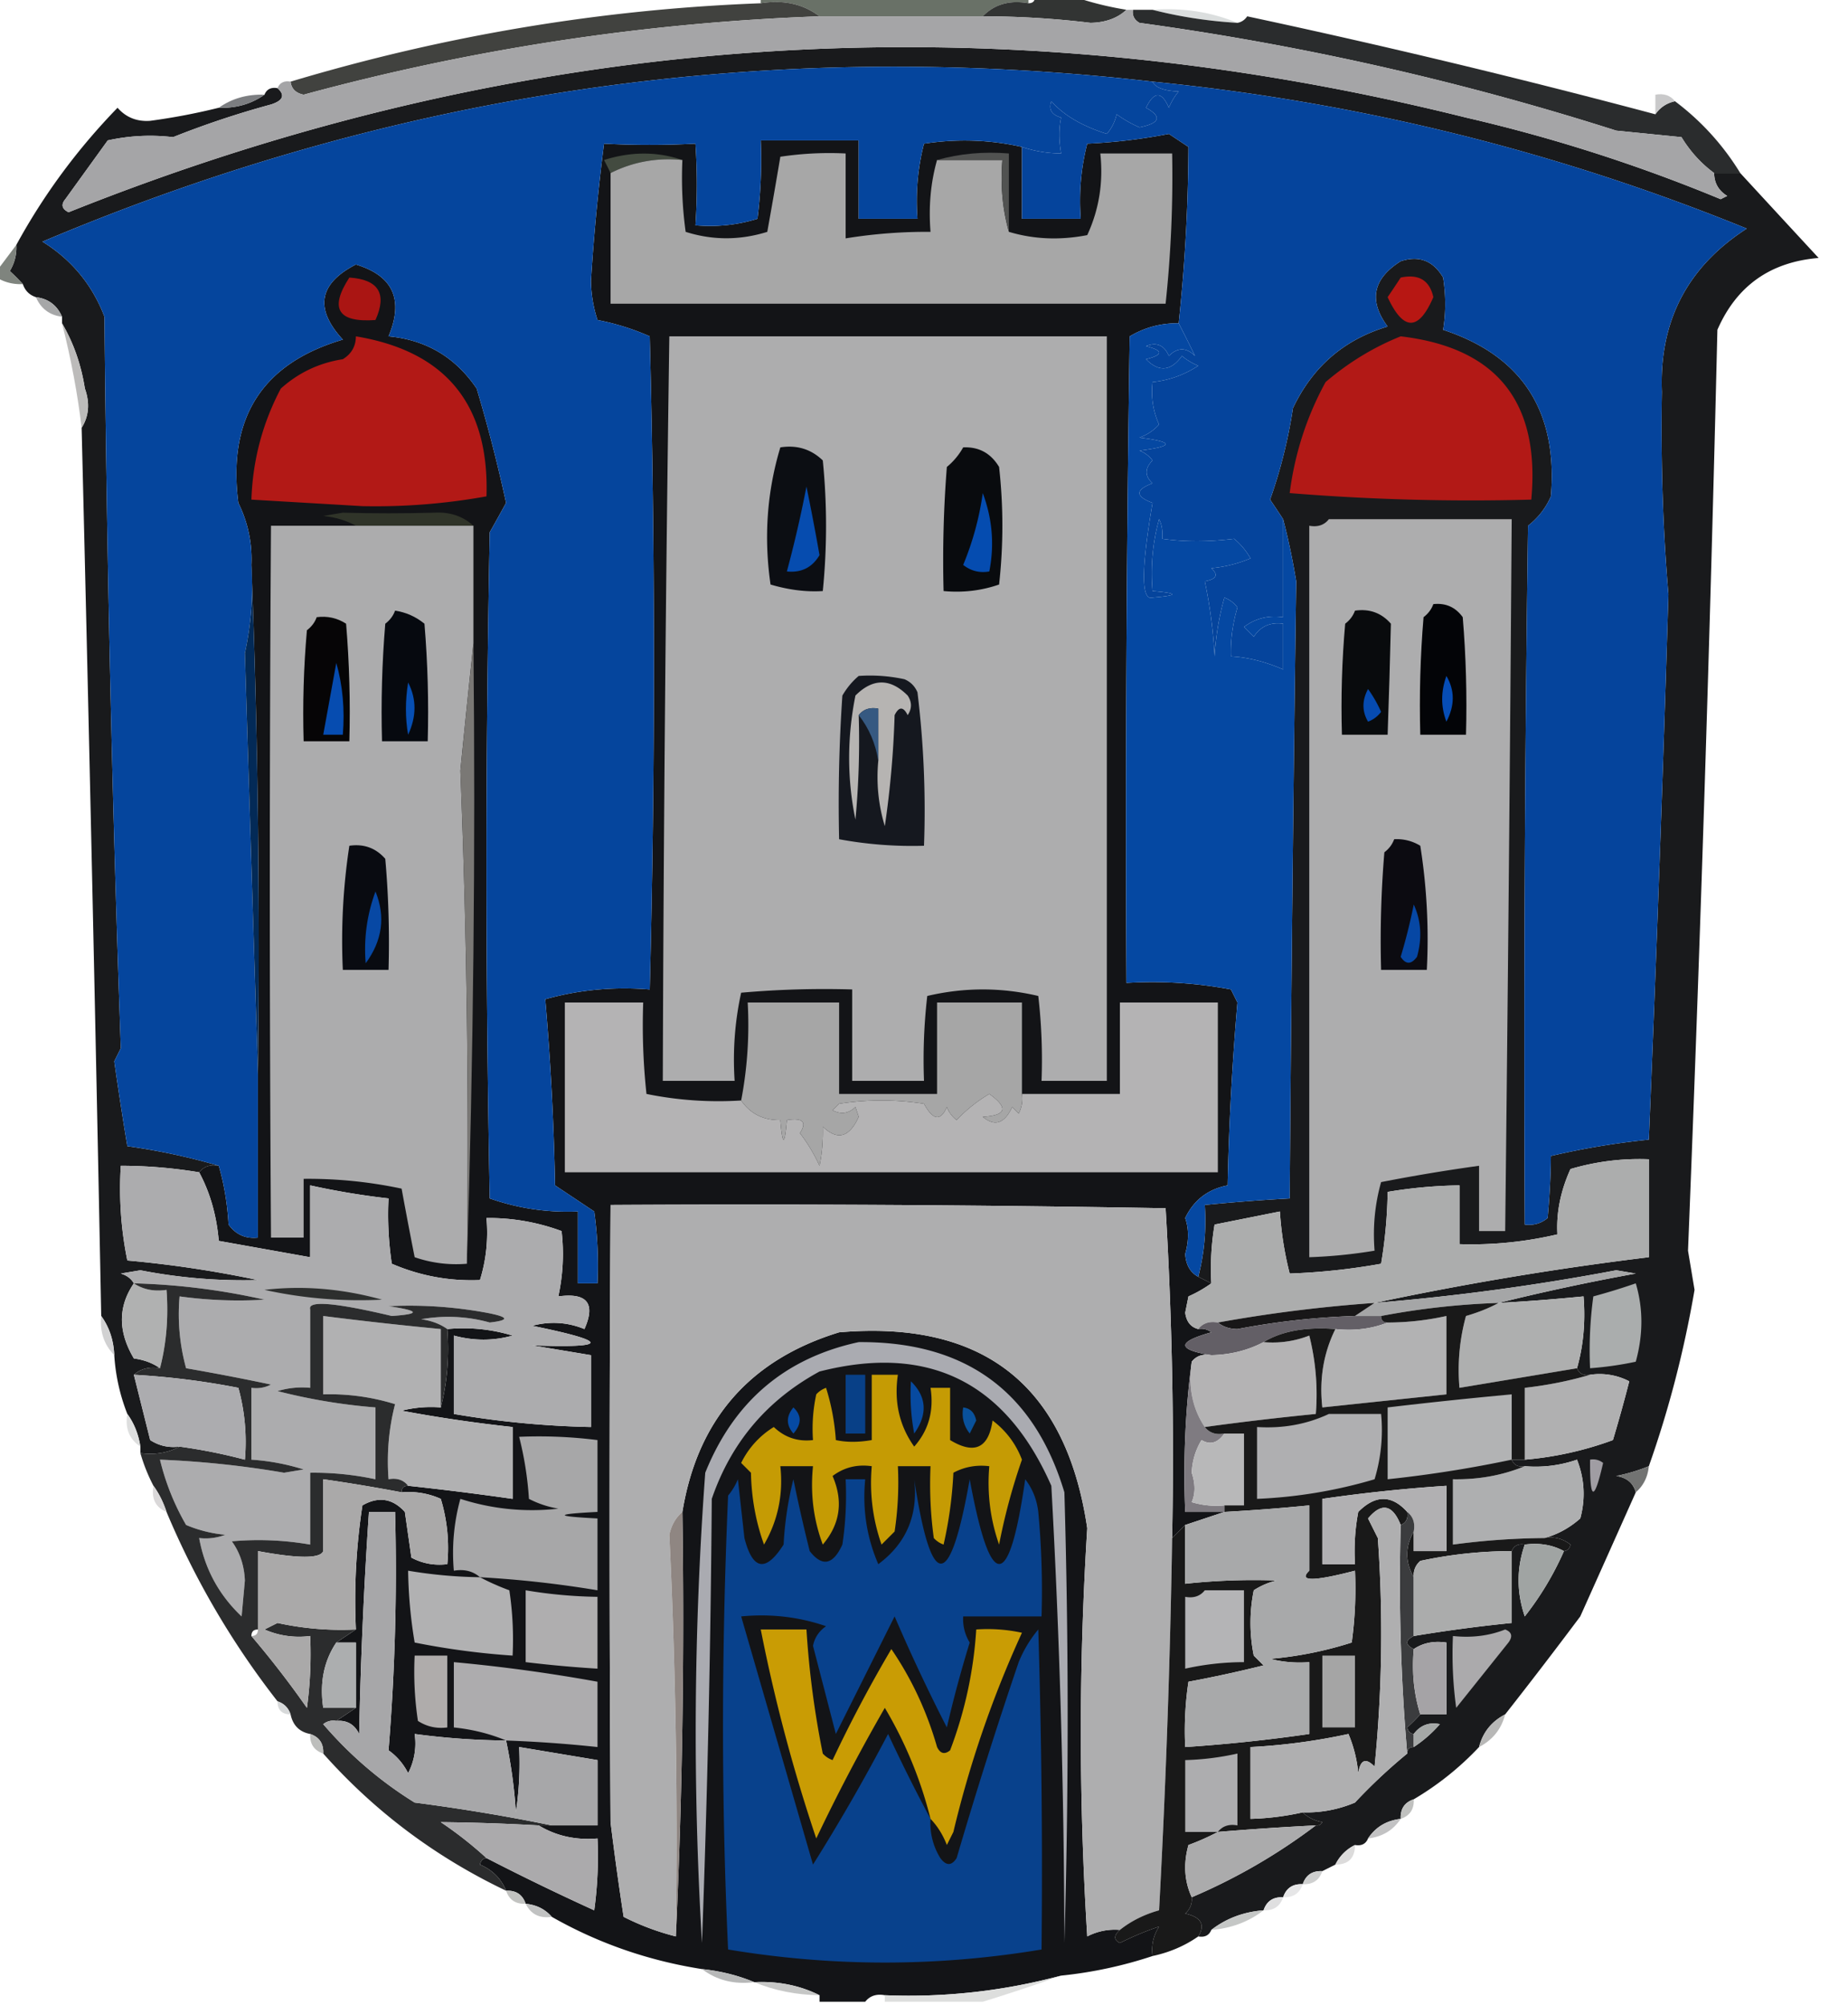 <svg xmlns="http://www.w3.org/2000/svg" width="283" height="307" style="shape-rendering:geometricPrecision;text-rendering:geometricPrecision;image-rendering:optimizeQuality;fill-rule:evenodd;clip-rule:evenodd"><path style="opacity:1" fill="#697167" d="M116.5.5v-1h41v1c-2.888-.51-5.221.156-7 2h-25c-2.488-1.888-5.488-2.555-9-2z"/><path style="opacity:1" fill="#323433" d="M158.5-.5h6c2.503.87 5.17 1.537 8 2-1.371 1.287-3.205 1.954-5.5 2a137.176 137.176 0 0 0-16.5-1c1.779-1.844 4.112-2.51 7-2 .667 0 1-.333 1-1z"/><path style="opacity:1" fill="#dbdede" d="M176.5 1.5c4.622-.344 8.955.323 13 2-4.528-.27-8.861-.937-13-2z"/><path style="opacity:1" fill="#191a1c" d="M262.5 26.5h4c3.922 4.261 7.922 8.594 12 13-7.403.61-12.569 4.277-15.5 11a8763.688 8763.688 0 0 1-4.5 141l1 6c-1.598 9.328-3.932 18.328-7 27a27.603 27.603 0 0 1-5 1.5c1.619.236 2.619 1.069 3 2.5-2.796 6.267-5.63 12.6-8.5 19a783.692 783.692 0 0 1-11.5 15c-2.087 1.085-3.42 2.751-4 5a45.26 45.26 0 0 1-10 8c-1.406.473-2.073 1.473-2 3-2.174.25-3.841 1.25-5 3-.342.838-1.008 1.172-2 1a6.547 6.547 0 0 0-3 3l-2 1c-1.527-.073-2.527.594-3 2-1.527-.073-2.527.594-3 2-1.527-.073-2.527.594-3 2-3.042.233-5.708 1.233-8 3-.342.838-1.008 1.172-2 1 1.105-1.8.439-2.967-2-3.5.752-.671 1.086-1.504 1-2.5a89.378 89.378 0 0 0 19-11c.438.065.772-.101 1-.5-1.237-.232-2.237-.732-3-1.5a18.991 18.991 0 0 0 8-1.5 83.084 83.084 0 0 1 8-7.5c0-.667.333-1 1-1a19.552 19.552 0 0 0 4-3.5c-1.64-.348-2.973.152-4 1.5-.543-.06-.876-.393-1-1a31.147 31.147 0 0 0 2-2h4v-11c-1.915-.284-3.581.049-5 1-1.333-.667-1.333-1.333 0-2a235.466 235.466 0 0 1 15-2v-11c.342-.838 1.008-1.172 2-1-1.258 3.623-1.258 7.29 0 11a46.42 46.42 0 0 0 6-10c.543-.06.876-.393 1-1-1.189-.929-2.522-1.262-4-1 2.018-.547 3.851-1.547 5.5-3 .821-3.054.655-6.054-.5-9a19.372 19.372 0 0 1-8 1c-.992.172-1.658-.162-2-1h2a51.752 51.752 0 0 0 13.5-3c.897-2.99 1.731-5.99 2.5-9a9.86 9.86 0 0 0-6-1c-.992.172-1.658-.162-2-1 .982-3.462 1.315-7.129 1-11-4.324.427-8.658.761-13 1 6.833-1.7 13.833-3.2 21-4.5l-3-.5a354.017 354.017 0 0 1-37 5 481.631 481.631 0 0 1 42-7v-15a37.118 37.118 0 0 0-12 1.5c-1.522 3.379-2.189 6.712-2 10a57.35 57.35 0 0 1-15 1.5v-9a72.032 72.032 0 0 0-11 1 72.032 72.032 0 0 1-1 11 98.378 98.378 0 0 1-14 1.5 51.727 51.727 0 0 1-1.5-9.5l-10 2a40.914 40.914 0 0 0-.5 9l-2-1c.923-3.564 1.256-7.231 1-11 4.324-.427 8.658-.761 13-1 .244-32.669.577-64.169 1-94.5-.55-3.324-1.217-6.49-2-9.5a184.223 184.223 0 0 0-2-3 75.752 75.752 0 0 0 3.5-14c3.018-6.357 7.851-10.523 14.5-12.5-2.939-3.973-2.272-7.307 2-10 2.808-.92 4.975-.087 6.5 2.5.422 2.736.422 5.402 0 8 12.094 3.98 17.594 12.48 16.5 25.5-.77 1.775-1.937 3.275-3.5 4.5-.5 35.665-.667 71.332-.5 107 1.322.17 2.489-.163 3.5-1 .314-3.365.481-6.531.5-9.5a117.754 117.754 0 0 1 15-2.5 7231.412 7231.412 0 0 0 3-83.5c-.847-9.912-1.181-20.245-1-31-.429-10.808 3.904-19.141 13-25-29.191-11.874-59.525-19.374-91-22.5C117.75 5.762 61.083 13.928 6.5 37c4.468 2.777 7.635 6.61 9.5 11.5.352 37.38 1.186 74.713 2.5 112l-1 2c.611 4.32 1.278 8.653 2 13 4.852.68 9.52 1.68 14 3-1.291-.237-2.291.096-3 1a73.312 73.312 0 0 0-12-1c-.302 4.93.03 9.763 1 14.5 6.764.608 13.43 1.608 20 3a82.135 82.135 0 0 1-18-1.5l-3 .5c.916.278 1.582.778 2 1.5-2.44 3.562-2.44 7.396 0 11.5 1.558.21 2.892.71 4 1.5-1.599-.268-2.932.066-4 1l2.5 10c1.356.88 2.856 1.214 4.5 1-1.765.961-3.765 1.295-6 1v-1c-.296-1.903-.962-3.57-2-5a29.45 29.45 0 0 1-2-9c-.095-2.286-.762-4.286-2-6-.874-44.983-1.874-90.317-3-136 1.123-1.788 1.29-3.788.5-6-.572-3.663-1.738-6.996-3.5-10v-1c-.762-1.762-2.096-2.762-4-3-1-.333-1.667-1-2-2a30.958 30.958 0 0 0-2-2 6.845 6.845 0 0 0 1-4c4.172-7.652 9.339-14.652 15.5-21 1.3 1.48 2.966 2.146 5 2a97.32 97.32 0 0 0 10.5-2c2.652.09 4.986-.576 7-2 .342-.838 1.008-1.172 2-1 1.192 1.066.859 1.9-1 2.5a138.358 138.358 0 0 0-15 5 29.919 29.919 0 0 0-10 .5l-6.5 9c-.688.832-.521 1.498.5 2C80.107 4.639 151.44-.194 224.5 18a246.478 246.478 0 0 1 39 12.5l1-.5c-1.323-.816-1.989-1.983-2-3.5z"/><path style="opacity:1" fill="#41423f" d="M116.5.5c3.512-.555 6.512.112 9 2a348.781 348.781 0 0 0-79 12c-1.213-.247-1.88-.914-2-2 23.652-7.09 47.652-11.09 72-12z"/><path style="opacity:1" fill="#2a2c2d" d="M173.5 1.5h3c4.139 1.063 8.472 1.73 13 2 .617-.11 1.117-.444 1.5-1 20.942 4.48 41.776 9.48 62.5 15 .722-1.051 1.722-1.718 3-2a39.308 39.308 0 0 1 10 11h-4c-2-1.476-3.667-3.31-5-5.5l-10-1a433.15 433.15 0 0 0-73-16.5c-.798-.457-1.131-1.124-1-2z"/><path style="opacity:1" fill="#a5a5a7" d="M172.5 1.5h1c-.131.876.202 1.543 1 2a433.15 433.15 0 0 1 73 16.5l10 1c1.333 2.19 3 4.024 5 5.5.011 1.517.677 2.684 2 3.5l-1 .5a246.478 246.478 0 0 0-39-12.5C151.44-.194 80.107 4.639 10.5 32.5c-1.021-.502-1.188-1.168-.5-2l6.5-9a29.919 29.919 0 0 1 10-.5 138.358 138.358 0 0 1 15-5c1.859-.6 2.192-1.434 1-2.5.342-.838 1.008-1.172 2-1 .12 1.086.787 1.753 2 2a348.781 348.781 0 0 1 79-12h25c5.518.002 11.018.335 16.5 1 2.295-.046 4.129-.713 5.5-2z"/><path style="opacity:1" fill="#7c7e81" d="M40.5 14.5c-2.014 1.424-4.348 2.09-7 2 2.014-1.424 4.348-2.09 7-2z"/><path style="opacity:1" fill="#c9c9ca" d="M256.5 15.5c-1.278.282-2.278.949-3 2v-3c1.291-.237 2.291.096 3 1z"/><path style="opacity:1" fill="#131417" d="M180.5 49.5c-2.699-.034-5.199.633-7.5 2-.5 32.998-.667 65.998-.5 99a64.873 64.873 0 0 1 16 1l1 2a424.059 424.059 0 0 0-1.5 28c-3.021.59-5.188 2.257-6.5 5 .573 1.66.573 3.494 0 5.5.108 1.681.775 2.848 2 3.5l2 1a19.602 19.602 0 0 1-3.5 2l-.5 2.5c.184 1.376.851 2.209 2 2.5a2.428 2.428 0 0 1 2 .5c-5.304 1.48-5.304 2.647 0 3.5-1.291-.237-2.291.096-3 1-.992 7.482-1.325 15.148-1 23h6l-6 2-2 2a644.593 644.593 0 0 0-1-50.5 3610.88 3610.88 0 0 0-85-.5 7656.291 7656.291 0 0 0 0 94.5c.59 4.832 1.257 9.665 2 14.5a38.305 38.305 0 0 0 8 3c.997-21.494 1.331-43.16 1-65 2.317-14.139 10.317-23.306 24-27.5 22.108-1.887 34.775 8.113 38 30a499.372 499.372 0 0 0 0 62.5 9.108 9.108 0 0 1 5-1c-.963.863-.963 1.53 0 2 2.09-1.042 4.09-1.876 6-2.5-.88 1.356-1.214 2.856-1 4.5a65.478 65.478 0 0 1-14 3 89.644 89.644 0 0 1-27 3c-1.291-.237-2.291.096-3 1h-7v-1c-3.044-1.511-6.378-2.178-10-2-2.461-1.031-5.127-1.698-8-2-8.235-1.296-15.901-3.963-23-8-1.014-1.174-2.347-1.84-4-2-.473-1.406-1.473-2.073-3-2-.746-1.843-2.08-3.176-4-4 .124-.607.457-.94 1-1a378.8 378.8 0 0 0 16.5 8 60.94 60.94 0 0 0 .5-11c-3.33.285-6.33-.382-9-2h9v-10l-12-2a50.442 50.442 0 0 1-.5 10 76.441 76.441 0 0 0-1.5-11c-4.692-.04-9.36-.373-14-1a9.864 9.864 0 0 1-1 6c-.73-1.434-1.73-2.6-3-3.5a338.405 338.405 0 0 0 1-36.5h-4a717.269 717.269 0 0 0-1.5 34c-.71-1.473-1.876-2.14-3.5-2l3-2v-10h-3l3-2a96.225 96.225 0 0 1 1-19c2.45-1.41 4.616-1.076 6.5 1l1 7c1.7.906 3.533 1.239 5.5 1a25.87 25.87 0 0 0-1-10 11.987 11.987 0 0 0-6-1c0-.667.333-1 1-1 5.347.573 10.68 1.24 16 2v-11a224.34 224.34 0 0 1-17-2.5 18.452 18.452 0 0 1 6-.5c.983-3.798 1.317-7.798 1-12 3.398-.32 6.732.013 10 1-2.947.821-5.947.821-9 0v12a141.61 141.61 0 0 0 21 2v-11l-9-1.5c11.89.426 11.89-.574 0-3 2.73-.728 5.397-.562 8 .5 1.742-3.934.409-5.601-4-5 .72-3.317.888-6.651.5-10a32.116 32.116 0 0 0-11.5-2c.284 3.277-.05 6.443-1 9.5-4.678.192-9.178-.641-13.5-2.5a50.442 50.442 0 0 1-.5-10 116.175 116.175 0 0 1-12-2v11c-4.654-.829-9.32-1.663-14-2.5-.329-3.892-1.329-7.392-3-10.5.709-.904 1.709-1.237 3-1 .82 2.805 1.32 5.805 1.5 9 1.11 1.537 2.61 2.203 4.5 2v-25c.331-26.172-.002-52.172-1-78 .146-3.326-.521-6.493-2-9.5-1.667-13.033 3.667-21.366 16-25-4.356-4.738-3.69-8.572 2-11.5 5.69 1.717 7.356 5.384 5 11 5.74.53 10.24 3.196 13.5 8A234.981 234.981 0 0 1 77.5 77a463.76 463.76 0 0 1-2.5 4.5c-.667 34-.667 68 0 102 4.339 1.522 8.839 2.189 13.5 2v11h3a60.94 60.94 0 0 0-.5-11l-6-4c-.18-9.577-.68-19.077-1.5-28.5 5.145-1.446 10.479-1.946 16-1.5a1958.8 1958.8 0 0 0 0-100 37.148 37.148 0 0 0-8-2.5 20.064 20.064 0 0 1-1-6 329.794 329.794 0 0 1 2-21c4.598.245 9.265.245 14 0a90.825 90.825 0 0 1 0 12.5c3.277.284 6.443-.05 9.5-1 .499-3.986.666-7.986.5-12h15v12h9c-.293-3.937.04-7.77 1-11.5 5.084-.778 10.084-.611 15 .5v11h9c-.293-3.937.04-7.77 1-11.5 4.253-.2 8.42-.7 12.5-1.5l3 2c-.042 9.05-.542 18.05-1.5 27z"/><path style="opacity:1" fill="#05459d" d="M176.5 12.5c.43.921 1.764 1.421 4 1.5a9.457 9.457 0 0 0-1.5 2.5c-1.099-2.544-2.265-2.544-3.5 0 2.481 1.36 2.148 2.36-1 3a18.085 18.085 0 0 1-3.5-2 6.802 6.802 0 0 1-1.5 3c-3.788-1.196-6.621-2.863-8.5-5-.456 1.244.044 2.077 1.5 2.5-.354 1.625-.354 3.459 0 5.5a19.24 19.24 0 0 1-6-1c-4.916-1.111-9.916-1.278-15-.5-.96 3.73-1.293 7.563-1 11.5h-9v-12h-15a72.368 72.368 0 0 1-.5 12c-3.057.95-6.223 1.284-9.5 1a90.825 90.825 0 0 0 0-12.5c-4.735.245-9.402.245-14 0a329.794 329.794 0 0 0-2 21 20.064 20.064 0 0 0 1 6 37.148 37.148 0 0 1 8 2.5 1958.8 1958.8 0 0 1 0 100c-5.521-.446-10.855.054-16 1.5.82 9.423 1.32 18.923 1.5 28.5l6 4a60.94 60.94 0 0 1 .5 11h-3v-11c-4.661.189-9.161-.478-13.5-2-.667-34-.667-68 0-102 .85-1.51 1.683-3.01 2.5-4.5A234.981 234.981 0 0 0 73 59.5c-3.26-4.804-7.76-7.47-13.5-8 2.356-5.616.69-9.283-5-11-5.69 2.928-6.356 6.762-2 11.5-12.333 3.634-17.667 11.967-16 25 1.479 3.007 2.146 6.174 2 9.5.3 4.599-.033 9.099-1 13.5.661 21.598 1.328 43.098 2 64.5v25c-1.89.203-3.39-.463-4.5-2-.18-3.195-.68-6.195-1.5-9a97.227 97.227 0 0 0-14-3 549.684 549.684 0 0 1-2-13l1-2a4341.063 4341.063 0 0 1-2.5-112c-1.865-4.89-5.032-8.723-9.5-11.5 54.583-23.072 111.25-31.238 170-24.5z"/><path style="opacity:1" fill="#434b40" d="M104.5 24.5c-3.914-.389-7.58.278-11 2a44.358 44.358 0 0 0-1-2c4.15-1.31 8.149-1.31 12 0z"/><path style="opacity:1" fill="#05449c" d="M176.5 12.5c31.475 3.126 61.809 10.626 91 22.5-9.096 5.859-13.429 14.192-13 25-.181 10.755.153 21.088 1 31a7231.412 7231.412 0 0 1-3 83.5 117.754 117.754 0 0 0-15 2.5c-.019 2.969-.186 6.135-.5 9.5-1.011.837-2.178 1.17-3.5 1-.167-35.668 0-71.335.5-107 1.563-1.225 2.73-2.725 3.5-4.5 1.094-13.02-4.406-21.52-16.5-25.5.422-2.598.422-5.264 0-8-1.525-2.587-3.692-3.42-6.5-2.5-4.272 2.693-4.939 6.027-2 10-6.649 1.977-11.482 6.143-14.5 12.5a75.752 75.752 0 0 1-3.5 14 184.223 184.223 0 0 1 2 3v15c-2.25-.319-4.25.181-6 1.5l1.5 1.5c1.049-1.607 2.549-2.273 4.5-2v7c-2.753-1.197-5.42-1.863-8-2-.079-2.43.255-4.93 1-7.5a4.451 4.451 0 0 0-2-1.5 42.758 42.758 0 0 0-1.5 9 73.397 73.397 0 0 0-1.5-11.5c1.801-.317 2.134-.984 1-2a20.211 20.211 0 0 0 6-1.5 10.756 10.756 0 0 0-2.5-3c-3.963.481-7.629.481-11 0 .077-1.238-.089-2.238-.5-3a31.117 31.117 0 0 0-1 11c4 .333 4 .667 0 1-1.753.527-1.753-4.306 0-14.5-2.667-1-2.667-2 0-3-1.211-1.113-1.211-2.28 0-3.5a4.451 4.451 0 0 0-2-1.5c5.333-.667 5.333-1.333 0-2a7.292 7.292 0 0 0 3-2c-.923-2.04-1.256-4.208-1-6.5 2.516-.255 4.85-1.089 7-2.5a9.465 9.465 0 0 1-2.5-1.5c-1.688 2.348-3.522 2.515-5.5.5 2.667-.667 2.667-1.333 0-2 1.608-.658 2.775-.158 3.5 1.5 1.333-1.333 2.667-1.333 4 0-.74-1.55-1.573-3.218-2.5-5 .958-8.95 1.458-17.95 1.5-27l-3-2c-4.08.8-8.247 1.3-12.5 1.5-.96 3.73-1.293 7.563-1 11.5h-9v-11a19.24 19.24 0 0 0 6 1c-.354-2.041-.354-3.875 0-5.5-1.456-.423-1.956-1.256-1.5-2.5 1.879 2.137 4.712 3.804 8.5 5a6.802 6.802 0 0 0 1.5-3 18.085 18.085 0 0 0 3.5 2c3.148-.64 3.481-1.64 1-3 1.235-2.544 2.401-2.544 3.5 0a9.457 9.457 0 0 1 1.5-2.5c-2.236-.079-3.57-.579-4-1.5z"/><path style="opacity:1" fill="#7f847e" d="M2.5 37.5a6.845 6.845 0 0 1-1 4c.743.682 1.41 1.349 2 2-1.459.067-2.792-.266-4-1v-1l3-4z"/><path style="opacity:1" fill="#aa1513" d="M53.5 42.5c4.476.3 5.81 2.467 4 6.5-5.762.418-7.096-1.749-4-6.5z"/><path style="opacity:1" fill="#a7a7a7" d="M143.5 24.5h10c-.315 3.871.018 7.538 1 11 3.811 1.145 7.811 1.312 12 .5 1.812-3.922 2.479-8.089 2-12.5h11a184.091 184.091 0 0 1-1 23h-85v-20c3.42-1.722 7.086-2.389 11-2a60.93 60.93 0 0 0 .5 11c4.136 1.309 8.302 1.309 12.5 0 .697-3.877 1.364-7.71 2-11.5a50.442 50.442 0 0 1 10-.5v13a77.174 77.174 0 0 1 13-1c-.315-3.871.018-7.538 1-11z"/><path style="opacity:1" fill="#515251" d="M143.5 24.5c3.462-.982 7.129-1.315 11-1v12c-.982-3.462-1.315-7.129-1-11h-10z"/><path style="opacity:1" fill="#b71713" d="M214.5 42.5c2.761-.585 4.427.415 5 3-2.247 5.222-4.58 5.222-7 0a184.223 184.223 0 0 0 2-3z"/><path style="opacity:1" fill="#a6a7a8" d="M5.5 45.5c1.904.238 3.238 1.238 4 3-1.904-.238-3.238-1.238-4-3z"/><path style="opacity:1" fill="#b21916" d="M54.5 51.5c13.778 2.284 20.445 10.45 20 24.5a95.833 95.833 0 0 1-19 1.5l-17-1c.2-6.027 1.7-11.694 4.5-17 2.707-2.436 5.873-3.936 9.5-4.5 1.323-.816 1.99-1.983 2-3.5zM214.5 51.5c14.713 1.727 21.379 10.06 20 25a343.122 343.122 0 0 1-37-1c.781-6.065 2.614-11.731 5.5-17 3.514-3 7.347-5.333 11.5-7z"/><path style="opacity:1" fill="#bcbbba" d="M9.5 49.5c1.762 3.004 2.928 6.337 3.5 10 .79 2.212.623 4.212-.5 6-.61-5.163-1.61-10.497-3-16z"/><path style="opacity:1" fill="#adadae" d="M102.5 51.5h67v114h-10a84.902 84.902 0 0 0-.5-13c-5.667-1.333-11.333-1.333-17 0a84.902 84.902 0 0 0-.5 13h-11v-14a145.053 145.053 0 0 0-17 .5c-.967 4.401-1.3 8.901-1 13.5h-11c.118-38.002.451-76.002 1-114z"/><path style="opacity:1" fill="#0c0e13" d="M119.5 68.5c2.544-.396 4.711.271 6.5 2a100.2 100.2 0 0 1 0 20c-2.563.159-5.23-.175-8-1-1.046-7.203-.546-14.203 1.5-21z"/><path style="opacity:1" fill="#090b0e" d="M147.5 68.5c2.403-.107 4.236.893 5.5 3 .667 6 .667 12 0 18-2.719.944-5.552 1.277-8.5 1-.166-6.342 0-12.675.5-19a10.526 10.526 0 0 0 2.5-3z"/><path style="opacity:1" fill="#064caf" d="M123.5 74.5a379.57 379.57 0 0 1 2 10.5c-1.117 1.892-2.784 2.725-5 2.5a184.12 184.12 0 0 0 3-13z"/><path style="opacity:1" fill="#303429" d="M72.5 80.5h-18c-1.452-.802-3.118-1.302-5-1.5l3-.5c4.657.13 9.324.13 14 0 2.382-.139 4.382.528 6 2z"/><path style="opacity:1" fill="#054cb0" d="M150.5 75.5c1.467 3.928 1.801 7.928 1 12-1.478.262-2.811-.071-4-1a44.898 44.898 0 0 0 3-11z"/><path style="opacity:1" fill="#032a57" d="M38.5 86.5a1521.636 1521.636 0 0 1 1 78c-.672-21.402-1.339-42.902-2-64.5a48.041 48.041 0 0 0 1-13.5z"/><path style="opacity:1" fill="#15181f" d="M131.5 103.5c2.357-.163 4.69.003 7 .5.928.388 1.595 1.055 2 2a148.767 148.767 0 0 1 1 23.5 61.26 61.26 0 0 1-13-1c-.166-7.341 0-14.674.5-22 .698-1.191 1.531-2.191 2.5-3z"/><path style="opacity:1" fill="#b6b4b2" d="M134.5 116.5v-8c-1.291-.237-2.291.096-3 1a128.507 128.507 0 0 1-.5 16c-1.284-6.245-1.284-12.579 0-19 2.667-2.667 5.333-2.667 8 0 .667 1 .667 2 0 3-.667-1.333-1.333-1.333-2 0-.17 5.696-.67 11.362-1.5 17a25.879 25.879 0 0 1-1-10z"/><path style="opacity:1" fill="#365981" d="M131.5 109.5c.709-.904 1.709-1.237 3-1v8c-.417-2.659-1.417-4.992-3-7z"/><path style="opacity:1" fill="#0548a2" d="M180.5 49.5c.927 1.782 1.76 3.45 2.5 5-1.333-1.333-2.667-1.333-4 0-.725-1.658-1.892-2.158-3.5-1.5 2.667.667 2.667 1.333 0 2 1.978 2.015 3.812 1.848 5.5-.5a9.465 9.465 0 0 0 2.5 1.5c-2.15 1.411-4.484 2.245-7 2.5-.256 2.292.077 4.46 1 6.5a7.292 7.292 0 0 1-3 2c5.333.667 5.333 1.333 0 2a4.451 4.451 0 0 1 2 1.5c-1.211 1.22-1.211 2.387 0 3.5-2.667 1-2.667 2 0 3-1.753 10.194-1.753 15.027 0 14.5 4-.333 4-.667 0-1a31.117 31.117 0 0 1 1-11c.411.762.577 1.762.5 3 3.371.481 7.037.481 11 0a10.756 10.756 0 0 1 2.5 3 20.211 20.211 0 0 1-6 1.5c1.134 1.016.801 1.683-1 2a73.397 73.397 0 0 1 1.5 11.5 42.758 42.758 0 0 1 1.5-9 4.451 4.451 0 0 1 2 1.5c-.745 2.57-1.079 5.07-1 7.5 2.58.137 5.247.803 8 2v-7c-1.951-.273-3.451.393-4.5 2l-1.5-1.5c1.75-1.319 3.75-1.819 6-1.5v-15c.783 3.01 1.45 6.176 2 9.5a14607.95 14607.95 0 0 0-1 94.5c-4.342.239-8.676.573-13 1 .256 3.769-.077 7.436-1 11-1.225-.652-1.892-1.819-2-3.5.573-2.006.573-3.84 0-5.5 1.312-2.743 3.479-4.41 6.5-5 .193-9.381.693-18.714 1.5-28l-1-2a64.873 64.873 0 0 0-16-1c-.167-33.002 0-66.002.5-99 2.301-1.367 4.801-2.034 7.5-2z"/><path style="opacity:1" fill="#adadae" d="M203.5 79.5h28c-.253 36.334-.586 72.668-1 109h-4v-10a273.611 273.611 0 0 0-15 2.5c-.956 3.394-1.289 6.894-1 10.5-3.307.551-6.64.884-10 1v-112c1.291.237 2.291-.096 3-1z"/><path style="opacity:1" fill="#030407" d="M219.5 92.5c1.89-.204 3.39.463 4.5 2 .499 5.991.666 11.991.5 18h-7c-.166-6.009.001-12.009.5-18 .717-.544 1.217-1.21 1.5-2z"/><path style="opacity:1" fill="#064db6" d="M221.5 103.5c1.297 2.193 1.297 4.527 0 7-.863-2.271-.863-4.605 0-7z"/><path style="opacity:1" fill="#090b0d" d="M207.5 93.5c2.222-.322 4.056.345 5.5 2-.132 5.64-.299 11.307-.5 17h-7c-.166-5.676.001-11.343.5-17 .717-.544 1.217-1.21 1.5-2z"/><path style="opacity:1" fill="#064bb1" d="M209.5 105.5a19.602 19.602 0 0 1 2 3.5 4.457 4.457 0 0 1-2 1.5c-.934-1.595-.934-3.261 0-5z"/><path style="opacity:1" fill="#0c0b11" d="M213.5 128.5a6.846 6.846 0 0 1 4 1 91.123 91.123 0 0 1 1 19h-7c-.166-6.009.001-12.009.5-18 .717-.544 1.217-1.211 1.5-2z"/><path style="opacity:1" fill="#0647a4" d="M216.5 138.5c1.134 2.466 1.301 5.133.5 8-.893 1.211-1.726 1.211-2.5 0a87.147 87.147 0 0 0 2-8z"/><path style="opacity:1" fill="#acacad" d="M54.5 80.5h18v18c-.684 6.401-1.35 12.901-2 19.5a1435.219 1435.219 0 0 1 1 75.5 19.372 19.372 0 0 1-8-1c-.7-3.541-1.367-7.041-2-10.5a68.769 68.769 0 0 0-15-1.5v9h-5a8175.84 8175.84 0 0 1 0-109h13z"/><path style="opacity:1" fill="#090b11" d="M53.5 129.5c2.222-.322 4.056.345 5.5 2 .5 5.657.666 11.324.5 17h-7a96.254 96.254 0 0 1 1-19z"/><path style="opacity:1" fill="#0748a4" d="M57.5 136.5c1.56 3.841 1.06 7.508-1.5 11-.313-3.758.187-7.424 1.5-11z"/><path style="opacity:1" fill="#06090f" d="M60.5 93.5c1.67.251 3.17.918 4.5 2 .5 5.991.666 11.991.5 18h-7c-.166-6.009 0-12.009.5-18 .717-.544 1.217-1.21 1.5-2z"/><path style="opacity:1" fill="#074fb3" d="M62.5 104.5c1.3 2.524 1.3 5.191 0 8-.45-2.544-.45-5.21 0-8z"/><path style="opacity:1" fill="#060506" d="M48.5 94.5c1.644-.213 3.144.12 4.5 1 .5 5.991.666 11.991.5 18h-7c-.166-5.676 0-11.343.5-17 .717-.544 1.217-1.21 1.5-2z"/><path style="opacity:1" fill="#064cb0" d="M51.5 101.5c.982 3.462 1.315 7.129 1 11h-3l2-11z"/><path style="opacity:1" fill="#7a7875" d="M72.5 98.5c.332 31.838-.002 63.504-1 95 .328-25.241-.005-50.408-1-75.5.65-6.599 1.316-13.099 2-19.5z"/><path style="opacity:1" fill="#b4b3b4" d="M113.5 168.5c1.411 2.039 3.411 3.039 6 3 .333 4 .667 4 1 0 2.442-.381 3.109.286 2 2a25.866 25.866 0 0 1 3 5c.387-1.868.554-3.868.5-6 2.24 2.169 4.073 1.669 5.5-1.5l-.5-1.5c-1.049 1.017-2.216 1.184-3.5.5l1-1a42.479 42.479 0 0 1 13 0c1.376 2.543 2.543 2.709 3.5.5a4.457 4.457 0 0 0 1.5 2 22.755 22.755 0 0 1 5-4c2.965 2.127 2.631 3.294-1 3.5 1.829 1.538 3.329 1.038 4.5-1.5l1 1a4.934 4.934 0 0 0 .5-3h15v-14h15v26h-100v-26h12c-.166 4.679 0 9.345.5 14a55.155 55.155 0 0 0 14.5 1z"/><path style="opacity:1" fill="#a6a6a6" d="M156.5 167.5a4.934 4.934 0 0 1-.5 3l-1-1c-1.171 2.538-2.671 3.038-4.5 1.5 3.631-.206 3.965-1.373 1-3.5a22.755 22.755 0 0 0-5 4 4.457 4.457 0 0 1-1.5-2c-.957 2.209-2.124 2.043-3.5-.5a42.479 42.479 0 0 0-13 0l-1 1c1.284.684 2.451.517 3.5-.5l.5 1.5c-1.427 3.169-3.26 3.669-5.5 1.5.054 2.132-.113 4.132-.5 6a25.866 25.866 0 0 0-3-5c1.109-1.714.442-2.381-2-2-.333 4-.667 4-1 0-2.589.039-4.589-.961-6-3a61.281 61.281 0 0 0 1-15h14v14h15v-14h13v14z"/><path style="opacity:1" fill="#acacae" d="M30.5 179.5c1.671 3.108 2.671 6.608 3 10.5 4.68.837 9.346 1.671 14 2.5v-11c3.962.876 7.962 1.542 12 2-.165 3.35.002 6.683.5 10 4.322 1.859 8.822 2.692 13.5 2.5.95-3.057 1.284-6.223 1-9.5a32.116 32.116 0 0 1 11.5 2c.388 3.349.22 6.683-.5 10 4.409-.601 5.742 1.066 4 5-2.603-1.062-5.27-1.228-8-.5 11.89 2.426 11.89 3.426 0 3l9 1.5v11a141.61 141.61 0 0 1-21-2v-12c3.053.821 6.053.821 9 0a25.878 25.878 0 0 0-10-1c-1.109-.79-2.442-1.29-4-1.5a23.639 23.639 0 0 1 10.5.5c3.104-.351 2.937-.851-.5-1.5a64.868 64.868 0 0 0-15-1c4.78.699 4.947 1.199.5 1.5-8.746-2.073-12.913-2.406-12.5-1v12a12.93 12.93 0 0 0-5 .5 88.108 88.108 0 0 0 15 2.5v11a44.87 44.87 0 0 0-10-1v11c-3.99-.69-7.99-.857-12-.5 1.233 1.698 1.9 3.698 2 6l-.5 5.5c-3.482-3.299-5.65-7.299-6.5-12a8.43 8.43 0 0 0 4-.5 20.204 20.204 0 0 1-6-1.5 37.382 37.382 0 0 1-4-10 147.2 147.2 0 0 1 19 2l3-.5a34.026 34.026 0 0 0-8-1.5v-11a4.934 4.934 0 0 0 3-.5 359.218 359.218 0 0 0-13-2.5 31.12 31.12 0 0 1-1-11 65.8 65.8 0 0 0 13 .5 102.593 102.593 0 0 0-20-2.5c-.418-.722-1.084-1.222-2-1.5l3-.5a82.135 82.135 0 0 0 18 1.5 169.668 169.668 0 0 0-20-3 55.167 55.167 0 0 1-1-14.5c4.034.005 8.034.338 12 1z"/><path style="opacity:1" fill="#aeaeaf" d="M179.5 235.5a1505.466 1505.466 0 0 1-2 57c-2.28.636-4.28 1.636-6 3a9.108 9.108 0 0 0-5 1 499.372 499.372 0 0 1 0-62.5c-3.225-21.887-15.892-31.887-38-30-13.683 4.194-21.683 13.361-24 27.5-1.025.874-1.692 2.041-2 3.5a970.357 970.357 0 0 1 1 61.5 38.305 38.305 0 0 1-8-3 473.742 473.742 0 0 1-2-14.5 7656.291 7656.291 0 0 1 0-94.5c28.335-.167 56.669 0 85 .5a644.593 644.593 0 0 1 1 50.5z"/><path style="opacity:1" fill="#2d2f2e" d="M40.5 197.5c5.9-.688 11.9-.188 18 1.5a67.94 67.94 0 0 1-18-1.5z"/><path style="opacity:1" fill="#acadad" d="M210.5 199.5a222.407 222.407 0 0 0-24 3c-1.291-.237-2.291.096-3 1-1.149-.291-1.816-1.124-2-2.5l.5-2.5a19.602 19.602 0 0 0 3.5-2 40.914 40.914 0 0 1 .5-9l10-2a51.727 51.727 0 0 0 1.5 9.5 98.378 98.378 0 0 0 14-1.5 72.032 72.032 0 0 0 1-11 72.032 72.032 0 0 1 11-1v9a57.35 57.35 0 0 0 15-1.5c-.189-3.288.478-6.621 2-10a37.118 37.118 0 0 1 12-1.5v15a481.631 481.631 0 0 0-42 7z"/><path style="opacity:1" fill="#a5a6a7" d="M229.5 199.5c-6.059.199-12.059.866-18 2h-4l3-2a354.017 354.017 0 0 0 37-5l3 .5c-7.167 1.3-14.167 2.8-21 4.5z"/><path style="opacity:1" fill="#aaadad" d="M250.5 196.5c1.144 3.852 1.144 7.852 0 12a51.569 51.569 0 0 1-7 1 60.931 60.931 0 0 1 .5-11 96.578 96.578 0 0 0 6.5-2z"/><path style="opacity:1" fill="#181718" d="m210.5 199.5-3 2c-6.046.197-12.046.864-18 2-1.226-.02-2.226-.353-3-1a222.407 222.407 0 0 1 24-3z"/><path style="opacity:1" fill="#d1d1d2" d="M15.5 201.5c1.238 1.714 1.905 3.714 2 6-1.574-1.602-2.24-3.602-2-6z"/><path style="opacity:1" fill="#aeafaf" d="M241.5 209.5c-5.978.998-11.978 1.998-18 3a31.116 31.116 0 0 1 1-11c1.836-.528 3.503-1.194 5-2 4.342-.239 8.676-.573 13-1 .315 3.871-.018 7.538-1 11z"/><path style="opacity:1" fill="#635f66" d="M207.5 201.5h4c0 .667.333 1 1 1-2.448.973-5.115 1.306-8 1-4.561-.351-8.228.315-11 2-2.405 1.268-5.072 1.935-8 2-5.304-.853-5.304-2.02 0-3.5a2.428 2.428 0 0 0-2-.5c.709-.904 1.709-1.237 3-1 .774.647 1.774.98 3 1a116.068 116.068 0 0 1 18-2z"/><path style="opacity:1" fill="#b0b1b1" d="M20.5 196.5c1.419.951 3.085 1.284 5 1 .317 4.202-.017 8.202-1 12-1.108-.79-2.442-1.29-4-1.5-2.44-4.104-2.44-7.938 0-11.5z"/><path style="opacity:1" fill="#b1b1b2" d="M67.5 215.5a18.452 18.452 0 0 0-6 .5 224.34 224.34 0 0 0 17 2.5v11a459.031 459.031 0 0 0-16-2c-.709-.904-1.709-1.237-3-1-.294-3.937.04-7.77 1-11.5a33.725 33.725 0 0 0-11-1.5v-12c5.989.76 11.989 1.427 18 2v12z"/><path style="opacity:1" fill="#2b2c2d" d="M20.5 196.5c6.748.177 13.415 1.01 20 2.5a65.8 65.8 0 0 1-13-.5 31.12 31.12 0 0 0 1 11c4.335.751 8.668 1.584 13 2.5a4.934 4.934 0 0 1-3 .5v11c2.717.178 5.383.678 8 1.5l-3 .5a147.2 147.2 0 0 0-19-2 37.382 37.382 0 0 0 4 10 20.204 20.204 0 0 0 6 1.5 8.43 8.43 0 0 1-4 .5c.85 4.701 3.018 8.701 6.5 12l.5-5.5c-.1-2.302-.767-4.302-2-6 4.01-.357 8.01-.19 12 .5v-11a44.87 44.87 0 0 1 10 1v-11a88.108 88.108 0 0 1-15-2.5 12.93 12.93 0 0 1 5-.5v-12c-.413-1.406 3.754-1.073 12.5 1 4.447-.301 4.28-.801-.5-1.5a64.868 64.868 0 0 1 15 1c3.437.649 3.604 1.149.5 1.5a23.639 23.639 0 0 0-10.5-.5c1.558.21 2.891.71 4 1.5.317 4.202-.017 8.202-1 12v-12a580.577 580.577 0 0 1-18-2v12a33.725 33.725 0 0 1 11 1.5c-.96 3.73-1.294 7.563-1 11.5 1.291-.237 2.291.096 3 1-.667 0-1 .333-1 1a260.84 260.84 0 0 0-12-2v11c-.444 1.155-3.777 1.155-10 0v12c-.667 0-1 .333-1 1a145.582 145.582 0 0 1 8.5 11 60.94 60.94 0 0 0 .5-11 13.115 13.115 0 0 1-7-1l2-1a45.744 45.744 0 0 0 12 1l-3 2c-1.902 2.837-2.569 6.171-2 10h5l-3 2a2.429 2.429 0 0 0-2 .5c4.078 4.749 8.745 8.749 14 12 7.18.933 14.18 2.1 21 3.5h-2a327.383 327.383 0 0 0-15-.5 59.4 59.4 0 0 1 7 5.5c-.543.06-.876.393-1 1 1.92.824 3.254 2.157 4 4-10.801-5.147-20.134-12.147-28-21 .073-1.527-.594-2.527-2-3-1.644-.31-2.644-1.31-3-3-.333-1-1-1.667-2-2a126.647 126.647 0 0 1-17-29c-.489-1.495-1.155-2.829-2-4a26.329 26.329 0 0 1-2-5c2.235.295 4.235-.039 6-1a81.798 81.798 0 0 1 10 2 31.12 31.12 0 0 0-1-11 117.751 117.751 0 0 0-16-2c1.068-.934 2.401-1.268 4-1 .983-3.798 1.317-7.798 1-12-1.915.284-3.581-.049-5-1z"/><path style="opacity:1" fill="#b2b2b3" d="M204.5 203.5c2.885.306 5.552-.027 8-1a41.73 41.73 0 0 0 9-1v12l-19 2c-.484-4.327.182-8.327 2-12z"/><path style="opacity:1" fill="#aaabb1" d="M131.5 205.5c16.357-.12 26.857 7.547 31.5 23 .667 23 .667 46 0 69a1327.212 1327.212 0 0 0-2-70c-7.003-15.919-18.837-21.752-35.5-17.5-8.037 4.369-13.537 10.869-16.5 19.5a2314.979 2314.979 0 0 1-1.5 68 542.44 542.44 0 0 1 .5-72c4.39-10.903 12.224-17.569 23.5-20z"/><path style="opacity:1" fill="#c59b04" d="M133.5 210.5h4c-.61 4.135.223 7.801 2.5 11 2.212-2.502 3.045-5.502 2.5-9h3v8c3.722 2.252 5.889 1.252 6.5-3 2.077 1.576 3.577 3.576 4.5 6a92.852 92.852 0 0 0-3.5 13c-1.354-3.863-1.854-7.863-1.5-12-1.967-.239-3.801.094-5.5 1a62.744 62.744 0 0 1-1.5 11 3.647 3.647 0 0 1-1.5-1 60.931 60.931 0 0 1-.5-11h-5a50.464 50.464 0 0 1-.5 10l-2 2c-1.354-3.863-1.854-7.863-1.5-12-2.25-.319-4.25.181-6 1.5 1.664 3.861 1.164 7.361-1.5 10.5-1.424-3.797-1.924-7.797-1.5-12h-5c.463 4.328-.37 8.328-2.5 12-1.254-3.476-1.921-7.142-2-11l-1.5-1.5a13.271 13.271 0 0 1 5-5.5c1.679 1.604 3.679 2.271 6 2-.163-2.357.003-4.69.5-7a3.647 3.647 0 0 1 1.5-1 34.251 34.251 0 0 1 1.5 8c1.626.354 3.459.354 5.5 0v-10z"/><path style="opacity:1" fill="#084087" d="M129.5 210.5h3v9h-3v-9z"/><path style="opacity:1" fill="#b4b3b4" d="M184.5 218.5c-1.902-2.837-2.569-6.171-2-10 .709-.904 1.709-1.237 3-1 2.928-.065 5.595-.732 8-2 2.42.208 4.753-.126 7-1a36.875 36.875 0 0 1 1 12 446.684 446.684 0 0 0-17 2z"/><path style="opacity:1" fill="#074aa0" d="M139.5 211.5c2.418 2.378 2.585 5.045.5 8a32.462 32.462 0 0 1-.5-8z"/><path style="opacity:1" fill="#09519b" d="M147.5 215.5c1.086.12 1.753.787 2 2l-1 2c-.929-1.189-1.262-2.522-1-4z"/><path style="opacity:1" fill="#b0b0b1" d="M243.5 210.5a9.86 9.86 0 0 1 6 1c-.769 3.01-1.603 6.01-2.5 9a51.752 51.752 0 0 1-13.5 3v-11c3.511-.399 6.844-1.066 10-2z"/><path style="opacity:1" fill="#064aa4" d="M121.5 215.5c1.282 1.208 1.282 2.542 0 4-1.126-1.308-1.126-2.642 0-4z"/><path style="opacity:1" fill="#dddede" d="M19.5 216.5c1.038 1.43 1.704 3.097 2 5-1.713-1.135-2.38-2.802-2-5z"/><path style="opacity:1" fill="#acacaf" d="M20.5 210.5c5.392.303 10.725.969 16 2a31.12 31.12 0 0 1 1 11 81.798 81.798 0 0 0-10-2c-1.644.214-3.144-.12-4.5-1l-2.5-10z"/><path style="opacity:1" fill="#7f7b81" d="M182.5 208.5c-.569 3.829.098 7.163 2 10 .709.904 1.709 1.237 3 1-1.02 1.454-2.187 1.787-3.5 1a10.413 10.413 0 0 0-1.5 5c.568 1.704.568 3.204 0 4.5a12.93 12.93 0 0 0 5 .5v1h-6c-.325-7.852.008-15.518 1-23z"/><path style="opacity:1" fill="#b8b8b9" d="M187.5 219.5h3v11h-3a12.93 12.93 0 0 1-5-.5c.568-1.296.568-2.796 0-4.5a10.413 10.413 0 0 1 1.5-5c1.313.787 2.48.454 3.5-1z"/><path style="opacity:1" fill="#727372" d="M252.5 224.5c-.16 1.653-.826 2.986-2 4-.381-1.431-1.381-2.264-3-2.5a27.603 27.603 0 0 0 5-1.5z"/><path style="opacity:1" fill="#a09da3" d="M243.5 223.5a2.428 2.428 0 0 1 2 .5c-1.381 6.02-2.047 5.853-2-.5z"/><path style="opacity:1" fill="#dad8d9" d="M23.5 227.5c.845 1.171 1.511 2.505 2 4-1.677-.683-2.343-2.017-2-4z"/><path style="opacity:1" fill="#aeafb0" d="M236.5 235.5c-4.693.04-9.359.373-14 1v-10c3.925.07 7.591-.597 11-2a19.372 19.372 0 0 0 8-1c1.155 2.946 1.321 5.946.5 9-1.649 1.453-3.482 2.453-5.5 3z"/><path style="opacity:1" fill="#191919" d="M229.5 199.5c-1.497.806-3.164 1.472-5 2a31.116 31.116 0 0 0-1 11c6.022-1.002 12.022-2.002 18-3 .342.838 1.008 1.172 2 1-3.156.934-6.489 1.601-10 2v11h-2c.342.838 1.008 1.172 2 1-3.409 1.403-7.075 2.07-11 2v10c4.641-.627 9.307-.96 14-1 1.478-.262 2.811.071 4 1-.124.607-.457.94-1 1-1.765-.961-3.765-1.295-6-1-.992-.172-1.658.162-2 1a66.755 66.755 0 0 0-14 1.5c-.752.671-1.086 1.504-1 2.5-1.333-2.333-1.333-4.667 0-7v3h5v-10a245.158 245.158 0 0 0-19 2v10h5a32.462 32.462 0 0 1 .5-8c2.621-2.64 5.121-2.64 7.5 0 .172.992-.162 1.658-1 2-1.255-3.147-2.921-3.48-5-1l1.5 3a204.664 204.664 0 0 1-.5 35c-1.342-1.402-2.176-1.069-2.5 1a20.2 20.2 0 0 0-1.5-6 92.425 92.425 0 0 1-15 2v11a41.541 41.541 0 0 0 8-1c.763.768 1.763 1.268 3 1.5-.228.399-.562.565-1 .5-5.007.251-10.007.584-15 1a36.354 36.354 0 0 1-4.5 2c-.801 2.867-.634 5.534.5 8 .086.996-.248 1.829-1 2.5 2.439.533 3.105 1.7 2 3.5-2.071 1.445-4.404 2.445-7 3-.214-1.644.12-3.144 1-4.5-1.91.624-3.91 1.458-6 2.5-.963-.47-.963-1.137 0-2 1.72-1.364 3.72-2.364 6-3a1505.466 1505.466 0 0 0 2-57l2-2v9a97.59 97.59 0 0 1 14-.5 11.333 11.333 0 0 0-3.5 1.5 25.238 25.238 0 0 0 0 10l1.5 1.5c-3.842.956-7.675 1.79-11.5 2.5a50.464 50.464 0 0 0-.5 10 245.158 245.158 0 0 0 19-2v-11a18.453 18.453 0 0 1-6-.5 57.078 57.078 0 0 0 12.5-2.5c.499-3.652.665-7.318.5-11-6.395 1.662-8.728 1.662-7 0v-10c-4.324.427-8.658.761-13 1v-1h3v-11h-3c-1.291.237-2.291-.096-3-1a446.684 446.684 0 0 1 17-2 36.875 36.875 0 0 0-1-12 15.418 15.418 0 0 1-7 1c2.772-1.685 6.439-2.351 11-2-1.818 3.673-2.484 7.673-2 12l19-2v-12a41.73 41.73 0 0 1-9 1c-.667 0-1-.333-1-1a116.203 116.203 0 0 1 18-2z"/><path style="opacity:1" fill="#afafb1" d="M203.5 216.5h8a25.879 25.879 0 0 1-1 10 73.849 73.849 0 0 1-18 3v-11c3.958.249 7.624-.418 11-2z"/><path style="opacity:1" fill="#b2b3b4" d="M231.5 223.5a187.78 187.78 0 0 1-19 3v-11a737.012 737.012 0 0 1 19-2v10z"/><path style="opacity:1" fill="#b1b0b2" d="M216.5 234.5c.237-1.291-.096-2.291-1-3-2.379-2.64-4.879-2.64-7.5 0a32.462 32.462 0 0 0-.5 8h-5v-10a245.158 245.158 0 0 1 19-2v10h-5v-3z"/><path style="opacity:1" fill="#3b3c3e" d="M215.5 231.5c.904.709 1.237 1.709 1 3-1.333 2.333-1.333 4.667 0 7v9c-1.333.667-1.333 1.333 0 2-.313 3.542.021 6.875 1 10a31.147 31.147 0 0 1-2 2c.124.607.457.94 1 1v2c-.667 0-1 .333-1 1-.995-11.488-1.328-23.155-1-35 .838-.342 1.172-1.008 1-2z"/><path style="opacity:1" fill="#a7a7a8" d="M73.5 241.5c-1.068-.934-2.401-1.268-4-1a31.12 31.12 0 0 1 1-11 35.61 35.61 0 0 0 15 1.5 15.252 15.252 0 0 1-4.5-1.5 51.676 51.676 0 0 0-1.5-9.5 71.586 71.586 0 0 1 12 .5v11c-6.667.333-6.667.667 0 1v11a165.624 165.624 0 0 0-18-2z"/><path style="opacity:1" fill="#a0a4a3" d="M233.5 236.5c2.235-.295 4.235.039 6 1a46.42 46.42 0 0 1-6 10c-1.258-3.71-1.258-7.377 0-11z"/><path style="opacity:1" fill="#aaa9a9" d="M61.5 228.5a11.987 11.987 0 0 1 6 1 25.87 25.87 0 0 1 1 10c-1.967.239-3.8-.094-5.5-1l-1-7c-1.884-2.076-4.05-2.41-6.5-1a96.225 96.225 0 0 0-1 19 45.744 45.744 0 0 1-12-1l-2 1a13.115 13.115 0 0 0 7 1 60.94 60.94 0 0 1-.5 11 145.582 145.582 0 0 0-8.5-11c.667 0 1-.333 1-1v-12c6.223 1.155 9.556 1.155 10 0v-11a260.84 260.84 0 0 1 12 2z"/><path style="opacity:1" fill="#a8a9aa" d="m181.5 233.5 6-2c4.342-.239 8.676-.573 13-1v10c-1.728 1.662.605 1.662 7 0a60.931 60.931 0 0 1-.5 11 57.078 57.078 0 0 1-12.5 2.5c1.973.495 3.973.662 6 .5v11a245.158 245.158 0 0 1-19 2c-.165-3.35.002-6.683.5-10 3.825-.71 7.658-1.544 11.5-2.5l-1.5-1.5a25.238 25.238 0 0 1 0-10 11.333 11.333 0 0 1 3.5-1.5 97.59 97.59 0 0 0-14 .5v-9z"/><path style="opacity:1" fill="#abacac" d="M231.5 237.5v11a235.466 235.466 0 0 0-15 2v-9c-.086-.996.248-1.829 1-2.5a66.755 66.755 0 0 1 14-1.5z"/><path style="opacity:1" fill="#b4b4b6" d="M184.5 243.5h6v11a41.73 41.73 0 0 0-9 1v-11c1.291.237 2.291-.096 3-1z"/><path style="opacity:1" fill="#afaeaf" d="M80.5 243.5c3.635.614 7.302.948 11 1v11a185.476 185.476 0 0 1-11-1v-11z"/><path style="opacity:1" fill="#b1b1b2" d="M73.5 241.5a36.287 36.287 0 0 0 4.5 2c.498 3.317.665 6.65.5 10a116.292 116.292 0 0 1-15-2 72.045 72.045 0 0 1-1-11c3.635.614 7.302.948 11 1z"/><path style="opacity:1" fill="#a5a3a6" d="M217.5 262.5c-.979-3.125-1.313-6.458-1-10 1.419-.951 3.085-1.284 5-1v11h-4z"/><path style="opacity:1" fill="#abaaac" d="M230.5 249.5c1.025.397 1.192 1.063.5 2l-8 10a60.931 60.931 0 0 1-.5-11c2.885.306 5.552-.027 8-1z"/><path style="opacity:1" fill="#8f8682" d="M104.5 231.5c.331 21.84-.003 43.506-1 65a970.357 970.357 0 0 0-1-61.5c.308-1.459.975-2.626 2-3.5z"/><path style="opacity:1" fill="#acaeaf" d="M51.5 251.5h3v10h-5c-.569-3.829.098-7.163 2-10z"/><path style="opacity:1" fill="#a5a5a5" d="M202.5 253.5h5v11h-5v-11z"/><path style="opacity:1" fill="#afacab" d="M63.5 253.5h5v11c-1.644.214-3.144-.12-4.5-1a50.442 50.442 0 0 1-.5-10z"/><path style="opacity:1" fill="#adacae" d="M77.5 266.5c-2.46-1.031-5.127-1.698-8-2v-10a252.468 252.468 0 0 1 22 3v10a198.917 198.917 0 0 0-14-1z"/><path style="opacity:1" fill="#d7d9da" d="M42.5 260.5c1 .333 1.667 1 2 2-1.333 0-2-.667-2-2z"/><path style="opacity:1" fill="#a5a8a7" d="M216.5 267.5v-2c1.027-1.348 2.36-1.848 4-1.5a19.552 19.552 0 0 1-4 3.5z"/><path style="opacity:1" fill="#b8b8b7" d="M230.5 262.5c-.58 2.249-1.913 3.915-4 5 .58-2.249 1.913-3.915 4-5z"/><path style="opacity:1" fill="#bdbebc" d="M47.5 265.5c1.406.473 2.073 1.473 2 3-1.406-.473-2.073-1.473-2-3z"/><path style="opacity:1" fill="#afafb0" d="M214.5 233.5c-.328 11.845.005 23.512 1 35a83.084 83.084 0 0 0-8 7.5 18.991 18.991 0 0 1-8 1.5 41.541 41.541 0 0 1-8 1v-11a92.425 92.425 0 0 0 15-2 20.2 20.2 0 0 1 1.5 6c.324-2.069 1.158-2.402 2.5-1a204.664 204.664 0 0 0 .5-35l-1.5-3c2.079-2.48 3.745-2.147 5 1z"/><path style="opacity:1" fill="#a7a7a9" d="M77.5 266.5a76.441 76.441 0 0 1 1.5 11c.498-3.317.665-6.65.5-10l12 2v10h-7c-6.82-1.4-13.82-2.567-21-3.5-5.255-3.251-9.922-7.251-14-12a2.429 2.429 0 0 1 2-.5c1.624-.14 2.79.527 3.5 2a717.269 717.269 0 0 1 1.5-34h4a338.405 338.405 0 0 1-1 36.5c1.27.9 2.27 2.066 3 3.5a9.864 9.864 0 0 0 1-6c4.64.627 9.308.96 14 1z"/><path style="opacity:1" fill="#adadaf" d="M186.5 280.5h-5v-11a41.541 41.541 0 0 0 8-1v11c-1.291-.237-2.291.096-3 1z"/><path style="opacity:1" fill="#c0c1bf" d="M216.5 275.5c.073 1.527-.594 2.527-2 3-.073-1.527.594-2.527 2-3z"/><path style="opacity:1" fill="#c2c2c3" d="M214.5 278.5c-1.159 1.75-2.826 2.75-5 3 1.159-1.75 2.826-2.75 5-3z"/><path style="opacity:1" fill="#abaaac" d="M82.5 279.5c2.67 1.618 5.67 2.285 9 2a60.94 60.94 0 0 1-.5 11 378.8 378.8 0 0 1-16.5-8 59.4 59.4 0 0 0-7-5.5c4.978.051 9.978.218 15 .5z"/><path style="opacity:1" fill="#08418c" d="M142.5 278.5a10.098 10.098 0 0 0 1.5 6c.893 1.211 1.726 1.211 2.5 0a741.86 741.86 0 0 1 9.5-30 18.924 18.924 0 0 1 3-5c.5 16.33.667 32.663.5 49-16.004 2.666-32.004 2.666-48 0-1.039-22.372-1.039-45.538 0-69.5a9.454 9.454 0 0 0 1.5-2.5l1 9c1.269 4.944 3.269 5.278 6 1a52.141 52.141 0 0 1 1.5-10 250.94 250.94 0 0 0 2.5 11c1.913 2.456 3.579 2.122 5-1 .498-3.317.665-6.65.5-10h3c-.447 4.551.219 8.884 2 13 4.296-3.186 6.13-7.519 5.5-13 2.627 17.217 5.46 17.217 8.5 0 3.191 17.291 6.024 17.291 8.5 0 1.117 1.449 1.784 3.116 2 5 .499 5.323.666 10.656.5 16h-12a6.846 6.846 0 0 0 1 4 186.467 186.467 0 0 0-3.5 13 278.863 278.863 0 0 1-8-17l-9 18-3.5-13.5c.259-1.261.926-2.261 2-3-4.135-1.431-8.468-1.931-13-1.5l11 38a294.803 294.803 0 0 0 11.5-20 262.015 262.015 0 0 0 6.5 13z"/><path style="opacity:1" fill="#c99c04" d="M142.5 278.5a63.13 63.13 0 0 0-7-17 284.543 284.543 0 0 0-10.5 20 254.23 254.23 0 0 1-8.5-32h7a139.56 139.56 0 0 0 2.5 19c.414.457.914.791 1.5 1 2.73-5.793 5.73-11.46 9-17 3.102 4.543 5.436 9.543 7 15 .502 1.021 1.168 1.188 2 .5a62.988 62.988 0 0 0 4-18.5c2.357-.163 4.69.003 7 .5a164.758 164.758 0 0 0-10.5 30.5l-1 2c-.608-1.566-1.442-2.9-2.5-4z"/><path style="opacity:1" fill="#ababac" d="M201.5 279.5a89.378 89.378 0 0 1-19 11c-1.134-2.466-1.301-5.133-.5-8a36.354 36.354 0 0 0 4.5-2c4.993-.416 9.993-.749 15-1z"/><path style="opacity:1" fill="#dcdbdb" d="M207.5 282.5c0 2-1 3-3 3a6.547 6.547 0 0 1 3-3z"/><path style="opacity:1" fill="#cecfcf" d="M202.5 286.5c-.473 1.406-1.473 2.073-3 2 .473-1.406 1.473-2.073 3-2z"/><path style="opacity:1" fill="#e6e6e7" d="M199.5 288.5c-.473 1.406-1.473 2.073-3 2 .473-1.406 1.473-2.073 3-2z"/><path style="opacity:1" fill="#c2c3c1" d="M77.5 289.5c1.527-.073 2.527.594 3 2-1.527.073-2.527-.594-3-2z"/><path style="opacity:1" fill="#dfdfe0" d="M196.5 290.5c-.473 1.406-1.473 2.073-3 2 .473-1.406 1.473-2.073 3-2z"/><path style="opacity:1" fill="#c1c2c2" d="M80.5 291.5c1.653.16 2.986.826 4 2-1.88.271-3.213-.396-4-2z"/><path style="opacity:1" fill="#c5c7c6" d="M193.5 292.5c-2.292 1.767-4.958 2.767-8 3 2.292-1.767 4.958-2.767 8-3z"/><path style="opacity:1" fill="#b7b8b8" d="M107.5 301.5c2.873.302 5.539.969 8 2-3.053.389-5.72-.277-8-2z"/><path style="opacity:1" fill="#c6c7c6" d="M115.5 303.5c3.622-.178 6.956.489 10 2-3.578-.049-6.911-.715-10-2z"/><path style="opacity:1" fill="#dddedd" d="M162.5 302.5a264.801 264.801 0 0 1-12 4h-15v-1a89.644 89.644 0 0 0 27-3z"/></svg>